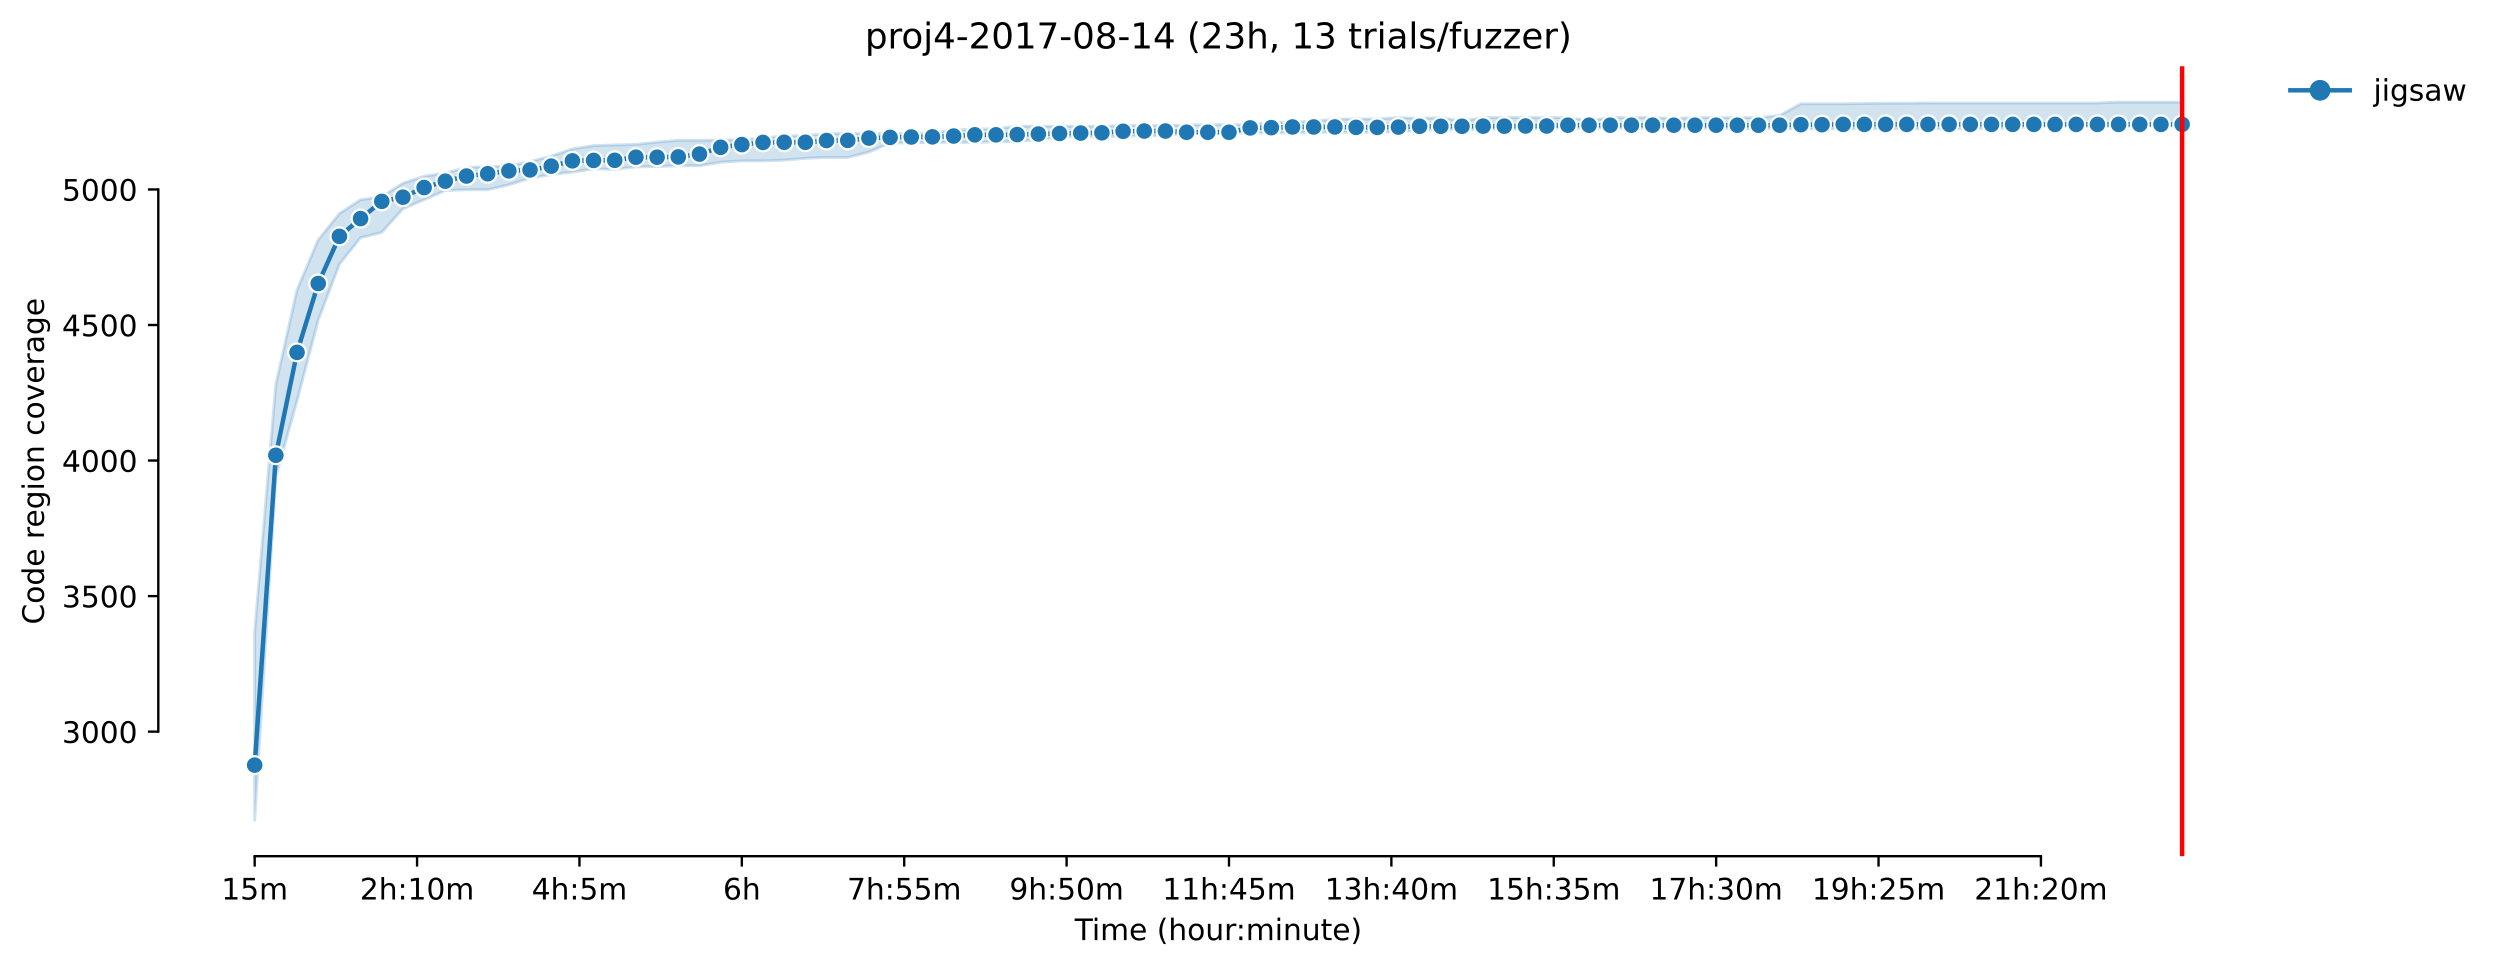 <?xml version="1.0" encoding="utf-8" standalone="no"?>
<!DOCTYPE svg PUBLIC "-//W3C//DTD SVG 1.1//EN"
  "http://www.w3.org/Graphics/SVG/1.1/DTD/svg11.dtd">
<!-- Created with matplotlib (https://matplotlib.org/) -->
<svg height="325.986pt" version="1.1" viewBox="0 0 842.188 325.986" width="842.188pt" xmlns="http://www.w3.org/2000/svg" xmlns:xlink="http://www.w3.org/1999/xlink">
 <defs>
  <style type="text/css">*{stroke-linecap:butt;stroke-linejoin:round;}</style>
 </defs>
 <g id="figure_1">
  <g id="patch_1">
   <path d="M 0 325.986 
L 842.188 325.986 
L 842.188 0 
L 0 0 
z
" style="fill:#ffffff;"/>
  </g>
  <g id="axes_1">
   <g id="patch_2">
    <path d="M 53.328 288.43 
L 767.568 288.43 
L 767.568 22.318 
L 53.328 22.318 
z
" style="fill:#ffffff;"/>
   </g>
   <g id="PolyCollection_1">
    <defs>
     <path d="M 85.794 -113.351 
L 85.794 -49.652 
L 92.929 -165.361 
L 100.064 -191.011 
L 107.199 -218.147 
L 114.335 -236.96 
L 121.47 -245.91 
L 128.605 -247.701 
L 135.74 -255.636 
L 142.876 -258.741 
L 150.011 -261.8 
L 157.146 -262.074 
L 164.281 -262.074 
L 171.417 -263.718 
L 178.552 -266.001 
L 185.687 -267.188 
L 192.823 -268.01 
L 199.958 -269.106 
L 207.093 -268.924 
L 214.228 -269.791 
L 221.364 -269.88 
L 228.499 -270.155 
L 235.634 -270.157 
L 242.769 -271.344 
L 249.905 -271.8 
L 257.04 -271.8 
L 264.175 -272.029 
L 271.31 -272.668 
L 278.446 -272.942 
L 285.581 -272.942 
L 292.716 -274.768 
L 299.852 -277.782 
L 306.987 -277.873 
L 314.122 -278.01 
L 321.257 -278.01 
L 328.393 -278.01 
L 335.528 -278.239 
L 342.663 -278.33 
L 349.798 -279.015 
L 356.934 -279.746 
L 364.069 -280.065 
L 371.204 -279.974 
L 378.339 -280.02 
L 385.475 -280.424 
L 392.61 -280.202 
L 399.745 -281.161 
L 406.88 -281.161 
L 414.016 -281.161 
L 421.151 -281.253 
L 428.286 -281.253 
L 435.422 -281.298 
L 442.557 -281.435 
L 449.692 -281.435 
L 456.827 -281.435 
L 463.963 -281.435 
L 471.098 -281.618 
L 478.233 -282.074 
L 485.368 -282.303 
L 492.504 -282.302 
L 499.639 -282.44 
L 506.774 -282.44 
L 513.909 -282.44 
L 521.045 -282.714 
L 528.18 -282.896 
L 535.315 -282.622 
L 542.451 -282.94 
L 549.586 -282.622 
L 556.721 -282.942 
L 563.856 -282.941 
L 570.992 -282.622 
L 578.127 -282.89 
L 585.262 -282.622 
L 592.397 -282.622 
L 599.533 -282.622 
L 606.668 -282.622 
L 613.803 -282.622 
L 620.938 -282.622 
L 628.074 -282.622 
L 635.209 -282.622 
L 642.344 -282.622 
L 649.479 -282.622 
L 656.615 -282.622 
L 663.75 -282.622 
L 670.885 -282.805 
L 678.021 -282.805 
L 685.156 -283.444 
L 692.291 -283.444 
L 699.426 -283.444 
L 706.562 -283.444 
L 713.697 -283.444 
L 720.832 -283.536 
L 727.967 -283.536 
L 735.103 -283.536 
L 735.103 -291.572 
L 735.103 -291.572 
L 727.967 -291.572 
L 720.832 -291.572 
L 713.697 -291.572 
L 706.562 -291.298 
L 699.426 -291.298 
L 692.291 -291.298 
L 685.156 -291.298 
L 678.021 -291.298 
L 670.885 -291.298 
L 663.75 -291.298 
L 656.615 -291.298 
L 649.479 -291.298 
L 642.344 -291.207 
L 635.209 -291.207 
L 628.074 -291.116 
L 620.938 -291.024 
L 613.803 -291.024 
L 606.668 -291.024 
L 599.533 -287.097 
L 592.397 -286.367 
L 585.262 -286.367 
L 578.127 -286.367 
L 570.992 -286.367 
L 563.856 -286.047 
L 556.721 -286.367 
L 549.586 -286.367 
L 542.451 -286.367 
L 535.315 -285.316 
L 528.18 -286.367 
L 521.045 -286.367 
L 513.909 -286.367 
L 506.774 -286.367 
L 499.639 -286.367 
L 492.504 -285.179 
L 485.368 -286.367 
L 478.233 -286.1 
L 471.098 -286.367 
L 463.963 -285.91 
L 456.827 -285.91 
L 449.692 -285.819 
L 442.557 -285.179 
L 435.422 -284.814 
L 428.286 -284.723 
L 421.151 -283.992 
L 414.016 -283.992 
L 406.88 -283.992 
L 399.745 -283.901 
L 392.61 -283.627 
L 385.475 -283.718 
L 378.339 -283.718 
L 371.204 -283.444 
L 364.069 -283.444 
L 356.934 -283.444 
L 349.798 -283.444 
L 342.663 -283.444 
L 335.528 -282.622 
L 328.393 -282.485 
L 321.257 -282.166 
L 314.122 -281.161 
L 306.987 -281.024 
L 299.852 -280.979 
L 292.716 -281.024 
L 285.581 -280.979 
L 278.446 -280.933 
L 271.31 -280.294 
L 264.175 -280.203 
L 257.04 -279.472 
L 249.905 -278.969 
L 242.769 -278.787 
L 235.634 -278.695 
L 228.499 -278.695 
L 221.364 -278.102 
L 214.228 -277.326 
L 207.093 -277.143 
L 199.958 -276.915 
L 192.823 -275.819 
L 185.687 -273.367 
L 178.552 -271.572 
L 171.417 -270.111 
L 164.281 -269.837 
L 157.146 -269.563 
L 150.011 -267.691 
L 142.876 -266.595 
L 135.74 -264.266 
L 128.605 -259.704 
L 121.47 -258.695 
L 114.335 -254.038 
L 107.199 -245.179 
L 100.064 -228.33 
L 92.929 -196.503 
L 85.794 -113.351 
z
" id="mf54615f9af" style="stroke:#1f77b4;stroke-opacity:0.2;"/>
    </defs>
    <g clip-path="url(#pdd7d46ce5a)">
     <use style="fill:#1f77b4;fill-opacity:0.2;stroke:#1f77b4;stroke-opacity:0.2;" x="0" xlink:href="#mf54615f9af" y="325.986"/>
    </g>
   </g>
   <g id="matplotlib.axis_1">
    <g id="xtick_1">
     <g id="line2d_1">
      <defs>
       <path d="M 0 0 
L 0 3.5 
" id="m476cebd426" style="stroke:#000000;stroke-width:0.8;"/>
      </defs>
      <g>
       <use style="stroke:#000000;stroke-width:0.8;" x="85.794" xlink:href="#m476cebd426" y="288.43"/>
      </g>
     </g>
     <g id="text_1">
      <!-- 15m -->
      <g transform="translate(74.561 303.029)scale(0.1 -0.1)">
       <defs>
        <path d="M 12.406 8.297 
L 28.516 8.297 
L 28.516 63.922 
L 10.984 60.406 
L 10.984 69.391 
L 28.422 72.906 
L 38.281 72.906 
L 38.281 8.297 
L 54.391 8.297 
L 54.391 0 
L 12.406 0 
z
" id="DejaVuSans-49"/>
        <path d="M 10.797 72.906 
L 49.516 72.906 
L 49.516 64.594 
L 19.828 64.594 
L 19.828 46.734 
Q 21.969 47.469 24.109 47.828 
Q 26.266 48.188 28.422 48.188 
Q 40.625 48.188 47.75 41.5 
Q 54.891 34.812 54.891 23.391 
Q 54.891 11.625 47.562 5.094 
Q 40.234 -1.422 26.906 -1.422 
Q 22.312 -1.422 17.547 -0.641 
Q 12.797 0.141 7.719 1.703 
L 7.719 11.625 
Q 12.109 9.234 16.797 8.062 
Q 21.484 6.891 26.703 6.891 
Q 35.156 6.891 40.078 11.328 
Q 45.016 15.766 45.016 23.391 
Q 45.016 31 40.078 35.438 
Q 35.156 39.891 26.703 39.891 
Q 22.75 39.891 18.812 39.016 
Q 14.891 38.141 10.797 36.281 
z
" id="DejaVuSans-53"/>
        <path d="M 52 44.188 
Q 55.375 50.25 60.062 53.125 
Q 64.75 56 71.094 56 
Q 79.641 56 84.281 50.016 
Q 88.922 44.047 88.922 33.016 
L 88.922 0 
L 79.891 0 
L 79.891 32.719 
Q 79.891 40.578 77.094 44.375 
Q 74.312 48.188 68.609 48.188 
Q 61.625 48.188 57.562 43.547 
Q 53.516 38.922 53.516 30.906 
L 53.516 0 
L 44.484 0 
L 44.484 32.719 
Q 44.484 40.625 41.703 44.406 
Q 38.922 48.188 33.109 48.188 
Q 26.219 48.188 22.156 43.531 
Q 18.109 38.875 18.109 30.906 
L 18.109 0 
L 9.078 0 
L 9.078 54.688 
L 18.109 54.688 
L 18.109 46.188 
Q 21.188 51.219 25.484 53.609 
Q 29.781 56 35.688 56 
Q 41.656 56 45.828 52.969 
Q 50 49.953 52 44.188 
z
" id="DejaVuSans-109"/>
       </defs>
       <use xlink:href="#DejaVuSans-49"/>
       <use x="63.623" xlink:href="#DejaVuSans-53"/>
       <use x="127.246" xlink:href="#DejaVuSans-109"/>
      </g>
     </g>
    </g>
    <g id="xtick_2">
     <g id="line2d_2">
      <g>
       <use style="stroke:#000000;stroke-width:0.8;" x="140.497" xlink:href="#m476cebd426" y="288.43"/>
      </g>
     </g>
     <g id="text_2">
      <!-- 2h:10m -->
      <g transform="translate(121.23 303.029)scale(0.1 -0.1)">
       <defs>
        <path d="M 19.188 8.297 
L 53.609 8.297 
L 53.609 0 
L 7.328 0 
L 7.328 8.297 
Q 12.938 14.109 22.625 23.891 
Q 32.328 33.688 34.812 36.531 
Q 39.547 41.844 41.422 45.531 
Q 43.312 49.219 43.312 52.781 
Q 43.312 58.594 39.234 62.25 
Q 35.156 65.922 28.609 65.922 
Q 23.969 65.922 18.812 64.312 
Q 13.672 62.703 7.812 59.422 
L 7.812 69.391 
Q 13.766 71.781 18.938 73 
Q 24.125 74.219 28.422 74.219 
Q 39.75 74.219 46.484 68.547 
Q 53.219 62.891 53.219 53.422 
Q 53.219 48.922 51.531 44.891 
Q 49.859 40.875 45.406 35.406 
Q 44.188 33.984 37.641 27.219 
Q 31.109 20.453 19.188 8.297 
z
" id="DejaVuSans-50"/>
        <path d="M 54.891 33.016 
L 54.891 0 
L 45.906 0 
L 45.906 32.719 
Q 45.906 40.484 42.875 44.328 
Q 39.844 48.188 33.797 48.188 
Q 26.516 48.188 22.312 43.547 
Q 18.109 38.922 18.109 30.906 
L 18.109 0 
L 9.078 0 
L 9.078 75.984 
L 18.109 75.984 
L 18.109 46.188 
Q 21.344 51.125 25.703 53.562 
Q 30.078 56 35.797 56 
Q 45.219 56 50.047 50.172 
Q 54.891 44.344 54.891 33.016 
z
" id="DejaVuSans-104"/>
        <path d="M 11.719 12.406 
L 22.016 12.406 
L 22.016 0 
L 11.719 0 
z
M 11.719 51.703 
L 22.016 51.703 
L 22.016 39.312 
L 11.719 39.312 
z
" id="DejaVuSans-58"/>
        <path d="M 31.781 66.406 
Q 24.172 66.406 20.328 58.906 
Q 16.5 51.422 16.5 36.375 
Q 16.5 21.391 20.328 13.891 
Q 24.172 6.391 31.781 6.391 
Q 39.453 6.391 43.281 13.891 
Q 47.125 21.391 47.125 36.375 
Q 47.125 51.422 43.281 58.906 
Q 39.453 66.406 31.781 66.406 
z
M 31.781 74.219 
Q 44.047 74.219 50.516 64.516 
Q 56.984 54.828 56.984 36.375 
Q 56.984 17.969 50.516 8.266 
Q 44.047 -1.422 31.781 -1.422 
Q 19.531 -1.422 13.062 8.266 
Q 6.594 17.969 6.594 36.375 
Q 6.594 54.828 13.062 64.516 
Q 19.531 74.219 31.781 74.219 
z
" id="DejaVuSans-48"/>
       </defs>
       <use xlink:href="#DejaVuSans-50"/>
       <use x="63.623" xlink:href="#DejaVuSans-104"/>
       <use x="127.002" xlink:href="#DejaVuSans-58"/>
       <use x="160.693" xlink:href="#DejaVuSans-49"/>
       <use x="224.316" xlink:href="#DejaVuSans-48"/>
       <use x="287.939" xlink:href="#DejaVuSans-109"/>
      </g>
     </g>
    </g>
    <g id="xtick_3">
     <g id="line2d_3">
      <g>
       <use style="stroke:#000000;stroke-width:0.8;" x="195.201" xlink:href="#m476cebd426" y="288.43"/>
      </g>
     </g>
     <g id="text_3">
      <!-- 4h:5m -->
      <g transform="translate(179.115 303.029)scale(0.1 -0.1)">
       <defs>
        <path d="M 37.797 64.312 
L 12.891 25.391 
L 37.797 25.391 
z
M 35.203 72.906 
L 47.609 72.906 
L 47.609 25.391 
L 58.016 25.391 
L 58.016 17.188 
L 47.609 17.188 
L 47.609 0 
L 37.797 0 
L 37.797 17.188 
L 4.891 17.188 
L 4.891 26.703 
z
" id="DejaVuSans-52"/>
       </defs>
       <use xlink:href="#DejaVuSans-52"/>
       <use x="63.623" xlink:href="#DejaVuSans-104"/>
       <use x="127.002" xlink:href="#DejaVuSans-58"/>
       <use x="160.693" xlink:href="#DejaVuSans-53"/>
       <use x="224.316" xlink:href="#DejaVuSans-109"/>
      </g>
     </g>
    </g>
    <g id="xtick_4">
     <g id="line2d_4">
      <g>
       <use style="stroke:#000000;stroke-width:0.8;" x="249.905" xlink:href="#m476cebd426" y="288.43"/>
      </g>
     </g>
     <g id="text_4">
      <!-- 6h -->
      <g transform="translate(243.555 303.029)scale(0.1 -0.1)">
       <defs>
        <path d="M 33.016 40.375 
Q 26.375 40.375 22.484 35.828 
Q 18.609 31.297 18.609 23.391 
Q 18.609 15.531 22.484 10.953 
Q 26.375 6.391 33.016 6.391 
Q 39.656 6.391 43.531 10.953 
Q 47.406 15.531 47.406 23.391 
Q 47.406 31.297 43.531 35.828 
Q 39.656 40.375 33.016 40.375 
z
M 52.594 71.297 
L 52.594 62.312 
Q 48.875 64.062 45.094 64.984 
Q 41.312 65.922 37.594 65.922 
Q 27.828 65.922 22.672 59.328 
Q 17.531 52.734 16.797 39.406 
Q 19.672 43.656 24.016 45.922 
Q 28.375 48.188 33.594 48.188 
Q 44.578 48.188 50.953 41.516 
Q 57.328 34.859 57.328 23.391 
Q 57.328 12.156 50.688 5.359 
Q 44.047 -1.422 33.016 -1.422 
Q 20.359 -1.422 13.672 8.266 
Q 6.984 17.969 6.984 36.375 
Q 6.984 53.656 15.188 63.938 
Q 23.391 74.219 37.203 74.219 
Q 40.922 74.219 44.703 73.484 
Q 48.484 72.75 52.594 71.297 
z
" id="DejaVuSans-54"/>
       </defs>
       <use xlink:href="#DejaVuSans-54"/>
       <use x="63.623" xlink:href="#DejaVuSans-104"/>
      </g>
     </g>
    </g>
    <g id="xtick_5">
     <g id="line2d_5">
      <g>
       <use style="stroke:#000000;stroke-width:0.8;" x="304.608" xlink:href="#m476cebd426" y="288.43"/>
      </g>
     </g>
     <g id="text_5">
      <!-- 7h:55m -->
      <g transform="translate(285.341 303.029)scale(0.1 -0.1)">
       <defs>
        <path d="M 8.203 72.906 
L 55.078 72.906 
L 55.078 68.703 
L 28.609 0 
L 18.312 0 
L 43.219 64.594 
L 8.203 64.594 
z
" id="DejaVuSans-55"/>
       </defs>
       <use xlink:href="#DejaVuSans-55"/>
       <use x="63.623" xlink:href="#DejaVuSans-104"/>
       <use x="127.002" xlink:href="#DejaVuSans-58"/>
       <use x="160.693" xlink:href="#DejaVuSans-53"/>
       <use x="224.316" xlink:href="#DejaVuSans-53"/>
       <use x="287.939" xlink:href="#DejaVuSans-109"/>
      </g>
     </g>
    </g>
    <g id="xtick_6">
     <g id="line2d_6">
      <g>
       <use style="stroke:#000000;stroke-width:0.8;" x="359.312" xlink:href="#m476cebd426" y="288.43"/>
      </g>
     </g>
     <g id="text_6">
      <!-- 9h:50m -->
      <g transform="translate(340.045 303.029)scale(0.1 -0.1)">
       <defs>
        <path d="M 10.984 1.516 
L 10.984 10.5 
Q 14.703 8.734 18.5 7.812 
Q 22.312 6.891 25.984 6.891 
Q 35.75 6.891 40.891 13.453 
Q 46.047 20.016 46.781 33.406 
Q 43.953 29.203 39.594 26.953 
Q 35.25 24.703 29.984 24.703 
Q 19.047 24.703 12.672 31.312 
Q 6.297 37.938 6.297 49.422 
Q 6.297 60.641 12.938 67.422 
Q 19.578 74.219 30.609 74.219 
Q 43.266 74.219 49.922 64.516 
Q 56.594 54.828 56.594 36.375 
Q 56.594 19.141 48.406 8.859 
Q 40.234 -1.422 26.422 -1.422 
Q 22.703 -1.422 18.891 -0.688 
Q 15.094 0.047 10.984 1.516 
z
M 30.609 32.422 
Q 37.25 32.422 41.125 36.953 
Q 45.016 41.5 45.016 49.422 
Q 45.016 57.281 41.125 61.844 
Q 37.25 66.406 30.609 66.406 
Q 23.969 66.406 20.094 61.844 
Q 16.219 57.281 16.219 49.422 
Q 16.219 41.5 20.094 36.953 
Q 23.969 32.422 30.609 32.422 
z
" id="DejaVuSans-57"/>
       </defs>
       <use xlink:href="#DejaVuSans-57"/>
       <use x="63.623" xlink:href="#DejaVuSans-104"/>
       <use x="127.002" xlink:href="#DejaVuSans-58"/>
       <use x="160.693" xlink:href="#DejaVuSans-53"/>
       <use x="224.316" xlink:href="#DejaVuSans-48"/>
       <use x="287.939" xlink:href="#DejaVuSans-109"/>
      </g>
     </g>
    </g>
    <g id="xtick_7">
     <g id="line2d_7">
      <g>
       <use style="stroke:#000000;stroke-width:0.8;" x="414.016" xlink:href="#m476cebd426" y="288.43"/>
      </g>
     </g>
     <g id="text_7">
      <!-- 11h:45m -->
      <g transform="translate(391.567 303.029)scale(0.1 -0.1)">
       <use xlink:href="#DejaVuSans-49"/>
       <use x="63.623" xlink:href="#DejaVuSans-49"/>
       <use x="127.246" xlink:href="#DejaVuSans-104"/>
       <use x="190.625" xlink:href="#DejaVuSans-58"/>
       <use x="224.316" xlink:href="#DejaVuSans-52"/>
       <use x="287.939" xlink:href="#DejaVuSans-53"/>
       <use x="351.562" xlink:href="#DejaVuSans-109"/>
      </g>
     </g>
    </g>
    <g id="xtick_8">
     <g id="line2d_8">
      <g>
       <use style="stroke:#000000;stroke-width:0.8;" x="468.719" xlink:href="#m476cebd426" y="288.43"/>
      </g>
     </g>
     <g id="text_8">
      <!-- 13h:40m -->
      <g transform="translate(446.271 303.029)scale(0.1 -0.1)">
       <defs>
        <path d="M 40.578 39.312 
Q 47.656 37.797 51.625 33 
Q 55.609 28.219 55.609 21.188 
Q 55.609 10.406 48.188 4.484 
Q 40.766 -1.422 27.094 -1.422 
Q 22.516 -1.422 17.656 -0.516 
Q 12.797 0.391 7.625 2.203 
L 7.625 11.719 
Q 11.719 9.328 16.594 8.109 
Q 21.484 6.891 26.812 6.891 
Q 36.078 6.891 40.938 10.547 
Q 45.797 14.203 45.797 21.188 
Q 45.797 27.641 41.281 31.266 
Q 36.766 34.906 28.719 34.906 
L 20.219 34.906 
L 20.219 43.016 
L 29.109 43.016 
Q 36.375 43.016 40.234 45.922 
Q 44.094 48.828 44.094 54.297 
Q 44.094 59.906 40.109 62.906 
Q 36.141 65.922 28.719 65.922 
Q 24.656 65.922 20.016 65.031 
Q 15.375 64.156 9.812 62.312 
L 9.812 71.094 
Q 15.438 72.656 20.344 73.438 
Q 25.25 74.219 29.594 74.219 
Q 40.828 74.219 47.359 69.109 
Q 53.906 64.016 53.906 55.328 
Q 53.906 49.266 50.438 45.094 
Q 46.969 40.922 40.578 39.312 
z
" id="DejaVuSans-51"/>
       </defs>
       <use xlink:href="#DejaVuSans-49"/>
       <use x="63.623" xlink:href="#DejaVuSans-51"/>
       <use x="127.246" xlink:href="#DejaVuSans-104"/>
       <use x="190.625" xlink:href="#DejaVuSans-58"/>
       <use x="224.316" xlink:href="#DejaVuSans-52"/>
       <use x="287.939" xlink:href="#DejaVuSans-48"/>
       <use x="351.562" xlink:href="#DejaVuSans-109"/>
      </g>
     </g>
    </g>
    <g id="xtick_9">
     <g id="line2d_9">
      <g>
       <use style="stroke:#000000;stroke-width:0.8;" x="523.423" xlink:href="#m476cebd426" y="288.43"/>
      </g>
     </g>
     <g id="text_9">
      <!-- 15h:35m -->
      <g transform="translate(500.975 303.029)scale(0.1 -0.1)">
       <use xlink:href="#DejaVuSans-49"/>
       <use x="63.623" xlink:href="#DejaVuSans-53"/>
       <use x="127.246" xlink:href="#DejaVuSans-104"/>
       <use x="190.625" xlink:href="#DejaVuSans-58"/>
       <use x="224.316" xlink:href="#DejaVuSans-51"/>
       <use x="287.939" xlink:href="#DejaVuSans-53"/>
       <use x="351.562" xlink:href="#DejaVuSans-109"/>
      </g>
     </g>
    </g>
    <g id="xtick_10">
     <g id="line2d_10">
      <g>
       <use style="stroke:#000000;stroke-width:0.8;" x="578.127" xlink:href="#m476cebd426" y="288.43"/>
      </g>
     </g>
     <g id="text_10">
      <!-- 17h:30m -->
      <g transform="translate(555.678 303.029)scale(0.1 -0.1)">
       <use xlink:href="#DejaVuSans-49"/>
       <use x="63.623" xlink:href="#DejaVuSans-55"/>
       <use x="127.246" xlink:href="#DejaVuSans-104"/>
       <use x="190.625" xlink:href="#DejaVuSans-58"/>
       <use x="224.316" xlink:href="#DejaVuSans-51"/>
       <use x="287.939" xlink:href="#DejaVuSans-48"/>
       <use x="351.562" xlink:href="#DejaVuSans-109"/>
      </g>
     </g>
    </g>
    <g id="xtick_11">
     <g id="line2d_11">
      <g>
       <use style="stroke:#000000;stroke-width:0.8;" x="632.831" xlink:href="#m476cebd426" y="288.43"/>
      </g>
     </g>
     <g id="text_11">
      <!-- 19h:25m -->
      <g transform="translate(610.382 303.029)scale(0.1 -0.1)">
       <use xlink:href="#DejaVuSans-49"/>
       <use x="63.623" xlink:href="#DejaVuSans-57"/>
       <use x="127.246" xlink:href="#DejaVuSans-104"/>
       <use x="190.625" xlink:href="#DejaVuSans-58"/>
       <use x="224.316" xlink:href="#DejaVuSans-50"/>
       <use x="287.939" xlink:href="#DejaVuSans-53"/>
       <use x="351.562" xlink:href="#DejaVuSans-109"/>
      </g>
     </g>
    </g>
    <g id="xtick_12">
     <g id="line2d_12">
      <g>
       <use style="stroke:#000000;stroke-width:0.8;" x="687.534" xlink:href="#m476cebd426" y="288.43"/>
      </g>
     </g>
     <g id="text_12">
      <!-- 21h:20m -->
      <g transform="translate(665.086 303.029)scale(0.1 -0.1)">
       <use xlink:href="#DejaVuSans-50"/>
       <use x="63.623" xlink:href="#DejaVuSans-49"/>
       <use x="127.246" xlink:href="#DejaVuSans-104"/>
       <use x="190.625" xlink:href="#DejaVuSans-58"/>
       <use x="224.316" xlink:href="#DejaVuSans-50"/>
       <use x="287.939" xlink:href="#DejaVuSans-48"/>
       <use x="351.562" xlink:href="#DejaVuSans-109"/>
      </g>
     </g>
    </g>
    <g id="text_13">
     <!-- Time (hour:minute) -->
     <g transform="translate(362.041 316.707)scale(0.1 -0.1)">
      <defs>
       <path d="M -0.297 72.906 
L 61.375 72.906 
L 61.375 64.594 
L 35.5 64.594 
L 35.5 0 
L 25.594 0 
L 25.594 64.594 
L -0.297 64.594 
z
" id="DejaVuSans-84"/>
       <path d="M 9.422 54.688 
L 18.406 54.688 
L 18.406 0 
L 9.422 0 
z
M 9.422 75.984 
L 18.406 75.984 
L 18.406 64.594 
L 9.422 64.594 
z
" id="DejaVuSans-105"/>
       <path d="M 56.203 29.594 
L 56.203 25.203 
L 14.891 25.203 
Q 15.484 15.922 20.484 11.062 
Q 25.484 6.203 34.422 6.203 
Q 39.594 6.203 44.453 7.469 
Q 49.312 8.734 54.109 11.281 
L 54.109 2.781 
Q 49.266 0.734 44.188 -0.344 
Q 39.109 -1.422 33.891 -1.422 
Q 20.797 -1.422 13.156 6.188 
Q 5.516 13.812 5.516 26.812 
Q 5.516 40.234 12.766 48.109 
Q 20.016 56 32.328 56 
Q 43.359 56 49.781 48.891 
Q 56.203 41.797 56.203 29.594 
z
M 47.219 32.234 
Q 47.125 39.594 43.094 43.984 
Q 39.062 48.391 32.422 48.391 
Q 24.906 48.391 20.391 44.141 
Q 15.875 39.891 15.188 32.172 
z
" id="DejaVuSans-101"/>
       <path id="DejaVuSans-32"/>
       <path d="M 31 75.875 
Q 24.469 64.656 21.281 53.656 
Q 18.109 42.672 18.109 31.391 
Q 18.109 20.125 21.312 9.062 
Q 24.516 -2 31 -13.188 
L 23.188 -13.188 
Q 15.875 -1.703 12.234 9.375 
Q 8.594 20.453 8.594 31.391 
Q 8.594 42.281 12.203 53.312 
Q 15.828 64.359 23.188 75.875 
z
" id="DejaVuSans-40"/>
       <path d="M 30.609 48.391 
Q 23.391 48.391 19.188 42.75 
Q 14.984 37.109 14.984 27.297 
Q 14.984 17.484 19.156 11.844 
Q 23.344 6.203 30.609 6.203 
Q 37.797 6.203 41.984 11.859 
Q 46.188 17.531 46.188 27.297 
Q 46.188 37.016 41.984 42.703 
Q 37.797 48.391 30.609 48.391 
z
M 30.609 56 
Q 42.328 56 49.016 48.375 
Q 55.719 40.766 55.719 27.297 
Q 55.719 13.875 49.016 6.219 
Q 42.328 -1.422 30.609 -1.422 
Q 18.844 -1.422 12.172 6.219 
Q 5.516 13.875 5.516 27.297 
Q 5.516 40.766 12.172 48.375 
Q 18.844 56 30.609 56 
z
" id="DejaVuSans-111"/>
       <path d="M 8.5 21.578 
L 8.5 54.688 
L 17.484 54.688 
L 17.484 21.922 
Q 17.484 14.156 20.5 10.266 
Q 23.531 6.391 29.594 6.391 
Q 36.859 6.391 41.078 11.031 
Q 45.312 15.672 45.312 23.688 
L 45.312 54.688 
L 54.297 54.688 
L 54.297 0 
L 45.312 0 
L 45.312 8.406 
Q 42.047 3.422 37.719 1 
Q 33.406 -1.422 27.688 -1.422 
Q 18.266 -1.422 13.375 4.438 
Q 8.5 10.297 8.5 21.578 
z
M 31.109 56 
z
" id="DejaVuSans-117"/>
       <path d="M 41.109 46.297 
Q 39.594 47.172 37.812 47.578 
Q 36.031 48 33.891 48 
Q 26.266 48 22.188 43.047 
Q 18.109 38.094 18.109 28.812 
L 18.109 0 
L 9.078 0 
L 9.078 54.688 
L 18.109 54.688 
L 18.109 46.188 
Q 20.953 51.172 25.484 53.578 
Q 30.031 56 36.531 56 
Q 37.453 56 38.578 55.875 
Q 39.703 55.766 41.062 55.516 
z
" id="DejaVuSans-114"/>
       <path d="M 54.891 33.016 
L 54.891 0 
L 45.906 0 
L 45.906 32.719 
Q 45.906 40.484 42.875 44.328 
Q 39.844 48.188 33.797 48.188 
Q 26.516 48.188 22.312 43.547 
Q 18.109 38.922 18.109 30.906 
L 18.109 0 
L 9.078 0 
L 9.078 54.688 
L 18.109 54.688 
L 18.109 46.188 
Q 21.344 51.125 25.703 53.562 
Q 30.078 56 35.797 56 
Q 45.219 56 50.047 50.172 
Q 54.891 44.344 54.891 33.016 
z
" id="DejaVuSans-110"/>
       <path d="M 18.312 70.219 
L 18.312 54.688 
L 36.812 54.688 
L 36.812 47.703 
L 18.312 47.703 
L 18.312 18.016 
Q 18.312 11.328 20.141 9.422 
Q 21.969 7.516 27.594 7.516 
L 36.812 7.516 
L 36.812 0 
L 27.594 0 
Q 17.188 0 13.234 3.875 
Q 9.281 7.766 9.281 18.016 
L 9.281 47.703 
L 2.688 47.703 
L 2.688 54.688 
L 9.281 54.688 
L 9.281 70.219 
z
" id="DejaVuSans-116"/>
       <path d="M 8.016 75.875 
L 15.828 75.875 
Q 23.141 64.359 26.781 53.312 
Q 30.422 42.281 30.422 31.391 
Q 30.422 20.453 26.781 9.375 
Q 23.141 -1.703 15.828 -13.188 
L 8.016 -13.188 
Q 14.5 -2 17.703 9.062 
Q 20.906 20.125 20.906 31.391 
Q 20.906 42.672 17.703 53.656 
Q 14.5 64.656 8.016 75.875 
z
" id="DejaVuSans-41"/>
      </defs>
      <use xlink:href="#DejaVuSans-84"/>
      <use x="57.959" xlink:href="#DejaVuSans-105"/>
      <use x="85.742" xlink:href="#DejaVuSans-109"/>
      <use x="183.154" xlink:href="#DejaVuSans-101"/>
      <use x="244.678" xlink:href="#DejaVuSans-32"/>
      <use x="276.465" xlink:href="#DejaVuSans-40"/>
      <use x="315.479" xlink:href="#DejaVuSans-104"/>
      <use x="378.857" xlink:href="#DejaVuSans-111"/>
      <use x="440.039" xlink:href="#DejaVuSans-117"/>
      <use x="503.418" xlink:href="#DejaVuSans-114"/>
      <use x="542.781" xlink:href="#DejaVuSans-58"/>
      <use x="576.473" xlink:href="#DejaVuSans-109"/>
      <use x="673.885" xlink:href="#DejaVuSans-105"/>
      <use x="701.668" xlink:href="#DejaVuSans-110"/>
      <use x="765.047" xlink:href="#DejaVuSans-117"/>
      <use x="828.426" xlink:href="#DejaVuSans-116"/>
      <use x="867.635" xlink:href="#DejaVuSans-101"/>
      <use x="929.158" xlink:href="#DejaVuSans-41"/>
     </g>
    </g>
   </g>
   <g id="matplotlib.axis_2">
    <g id="ytick_1">
     <g id="line2d_13">
      <defs>
       <path d="M 0 0 
L -3.5 0 
" id="m9d6a2ea8dd" style="stroke:#000000;stroke-width:0.8;"/>
      </defs>
      <g>
       <use style="stroke:#000000;stroke-width:0.8;" x="53.328" xlink:href="#m9d6a2ea8dd" y="246.471"/>
      </g>
     </g>
     <g id="text_14">
      <!-- 3000 -->
      <g transform="translate(20.878 250.27)scale(0.1 -0.1)">
       <use xlink:href="#DejaVuSans-51"/>
       <use x="63.623" xlink:href="#DejaVuSans-48"/>
       <use x="127.246" xlink:href="#DejaVuSans-48"/>
       <use x="190.869" xlink:href="#DejaVuSans-48"/>
      </g>
     </g>
    </g>
    <g id="ytick_2">
     <g id="line2d_14">
      <g>
       <use style="stroke:#000000;stroke-width:0.8;" x="53.328" xlink:href="#m9d6a2ea8dd" y="200.808"/>
      </g>
     </g>
     <g id="text_15">
      <!-- 3500 -->
      <g transform="translate(20.878 204.608)scale(0.1 -0.1)">
       <use xlink:href="#DejaVuSans-51"/>
       <use x="63.623" xlink:href="#DejaVuSans-53"/>
       <use x="127.246" xlink:href="#DejaVuSans-48"/>
       <use x="190.869" xlink:href="#DejaVuSans-48"/>
      </g>
     </g>
    </g>
    <g id="ytick_3">
     <g id="line2d_15">
      <g>
       <use style="stroke:#000000;stroke-width:0.8;" x="53.328" xlink:href="#m9d6a2ea8dd" y="155.146"/>
      </g>
     </g>
     <g id="text_16">
      <!-- 4000 -->
      <g transform="translate(20.878 158.945)scale(0.1 -0.1)">
       <use xlink:href="#DejaVuSans-52"/>
       <use x="63.623" xlink:href="#DejaVuSans-48"/>
       <use x="127.246" xlink:href="#DejaVuSans-48"/>
       <use x="190.869" xlink:href="#DejaVuSans-48"/>
      </g>
     </g>
    </g>
    <g id="ytick_4">
     <g id="line2d_16">
      <g>
       <use style="stroke:#000000;stroke-width:0.8;" x="53.328" xlink:href="#m9d6a2ea8dd" y="109.483"/>
      </g>
     </g>
     <g id="text_17">
      <!-- 4500 -->
      <g transform="translate(20.878 113.283)scale(0.1 -0.1)">
       <use xlink:href="#DejaVuSans-52"/>
       <use x="63.623" xlink:href="#DejaVuSans-53"/>
       <use x="127.246" xlink:href="#DejaVuSans-48"/>
       <use x="190.869" xlink:href="#DejaVuSans-48"/>
      </g>
     </g>
    </g>
    <g id="ytick_5">
     <g id="line2d_17">
      <g>
       <use style="stroke:#000000;stroke-width:0.8;" x="53.328" xlink:href="#m9d6a2ea8dd" y="63.821"/>
      </g>
     </g>
     <g id="text_18">
      <!-- 5000 -->
      <g transform="translate(20.878 67.62)scale(0.1 -0.1)">
       <use xlink:href="#DejaVuSans-53"/>
       <use x="63.623" xlink:href="#DejaVuSans-48"/>
       <use x="127.246" xlink:href="#DejaVuSans-48"/>
       <use x="190.869" xlink:href="#DejaVuSans-48"/>
      </g>
     </g>
    </g>
    <g id="text_19">
     <!-- Code region coverage -->
     <g transform="translate(14.798 210.38)rotate(-90)scale(0.1 -0.1)">
      <defs>
       <path d="M 64.406 67.281 
L 64.406 56.891 
Q 59.422 61.531 53.781 63.812 
Q 48.141 66.109 41.797 66.109 
Q 29.297 66.109 22.656 58.469 
Q 16.016 50.828 16.016 36.375 
Q 16.016 21.969 22.656 14.328 
Q 29.297 6.688 41.797 6.688 
Q 48.141 6.688 53.781 8.984 
Q 59.422 11.281 64.406 15.922 
L 64.406 5.609 
Q 59.234 2.094 53.438 0.328 
Q 47.656 -1.422 41.219 -1.422 
Q 24.656 -1.422 15.125 8.703 
Q 5.609 18.844 5.609 36.375 
Q 5.609 53.953 15.125 64.078 
Q 24.656 74.219 41.219 74.219 
Q 47.75 74.219 53.531 72.484 
Q 59.328 70.75 64.406 67.281 
z
" id="DejaVuSans-67"/>
       <path d="M 45.406 46.391 
L 45.406 75.984 
L 54.391 75.984 
L 54.391 0 
L 45.406 0 
L 45.406 8.203 
Q 42.578 3.328 38.25 0.953 
Q 33.938 -1.422 27.875 -1.422 
Q 17.969 -1.422 11.734 6.484 
Q 5.516 14.406 5.516 27.297 
Q 5.516 40.188 11.734 48.094 
Q 17.969 56 27.875 56 
Q 33.938 56 38.25 53.625 
Q 42.578 51.266 45.406 46.391 
z
M 14.797 27.297 
Q 14.797 17.391 18.875 11.75 
Q 22.953 6.109 30.078 6.109 
Q 37.203 6.109 41.297 11.75 
Q 45.406 17.391 45.406 27.297 
Q 45.406 37.203 41.297 42.844 
Q 37.203 48.484 30.078 48.484 
Q 22.953 48.484 18.875 42.844 
Q 14.797 37.203 14.797 27.297 
z
" id="DejaVuSans-100"/>
       <path d="M 45.406 27.984 
Q 45.406 37.75 41.375 43.109 
Q 37.359 48.484 30.078 48.484 
Q 22.859 48.484 18.828 43.109 
Q 14.797 37.75 14.797 27.984 
Q 14.797 18.266 18.828 12.891 
Q 22.859 7.516 30.078 7.516 
Q 37.359 7.516 41.375 12.891 
Q 45.406 18.266 45.406 27.984 
z
M 54.391 6.781 
Q 54.391 -7.172 48.188 -13.984 
Q 42 -20.797 29.203 -20.797 
Q 24.469 -20.797 20.266 -20.094 
Q 16.062 -19.391 12.109 -17.922 
L 12.109 -9.188 
Q 16.062 -11.328 19.922 -12.344 
Q 23.781 -13.375 27.781 -13.375 
Q 36.625 -13.375 41.016 -8.766 
Q 45.406 -4.156 45.406 5.172 
L 45.406 9.625 
Q 42.625 4.781 38.281 2.391 
Q 33.938 0 27.875 0 
Q 17.828 0 11.672 7.656 
Q 5.516 15.328 5.516 27.984 
Q 5.516 40.672 11.672 48.328 
Q 17.828 56 27.875 56 
Q 33.938 56 38.281 53.609 
Q 42.625 51.219 45.406 46.391 
L 45.406 54.688 
L 54.391 54.688 
z
" id="DejaVuSans-103"/>
       <path d="M 48.781 52.594 
L 48.781 44.188 
Q 44.969 46.297 41.141 47.344 
Q 37.312 48.391 33.406 48.391 
Q 24.656 48.391 19.812 42.844 
Q 14.984 37.312 14.984 27.297 
Q 14.984 17.281 19.812 11.734 
Q 24.656 6.203 33.406 6.203 
Q 37.312 6.203 41.141 7.25 
Q 44.969 8.297 48.781 10.406 
L 48.781 2.094 
Q 45.016 0.344 40.984 -0.531 
Q 36.969 -1.422 32.422 -1.422 
Q 20.062 -1.422 12.781 6.344 
Q 5.516 14.109 5.516 27.297 
Q 5.516 40.672 12.859 48.328 
Q 20.219 56 33.016 56 
Q 37.156 56 41.109 55.141 
Q 45.062 54.297 48.781 52.594 
z
" id="DejaVuSans-99"/>
       <path d="M 2.984 54.688 
L 12.5 54.688 
L 29.594 8.797 
L 46.688 54.688 
L 56.203 54.688 
L 35.688 0 
L 23.484 0 
z
" id="DejaVuSans-118"/>
       <path d="M 34.281 27.484 
Q 23.391 27.484 19.188 25 
Q 14.984 22.516 14.984 16.5 
Q 14.984 11.719 18.141 8.906 
Q 21.297 6.109 26.703 6.109 
Q 34.188 6.109 38.703 11.406 
Q 43.219 16.703 43.219 25.484 
L 43.219 27.484 
z
M 52.203 31.203 
L 52.203 0 
L 43.219 0 
L 43.219 8.297 
Q 40.141 3.328 35.547 0.953 
Q 30.953 -1.422 24.312 -1.422 
Q 15.922 -1.422 10.953 3.297 
Q 6 8.016 6 15.922 
Q 6 25.141 12.172 29.828 
Q 18.359 34.516 30.609 34.516 
L 43.219 34.516 
L 43.219 35.406 
Q 43.219 41.609 39.141 45 
Q 35.062 48.391 27.688 48.391 
Q 23 48.391 18.547 47.266 
Q 14.109 46.141 10.016 43.891 
L 10.016 52.203 
Q 14.938 54.109 19.578 55.047 
Q 24.219 56 28.609 56 
Q 40.484 56 46.344 49.844 
Q 52.203 43.703 52.203 31.203 
z
" id="DejaVuSans-97"/>
      </defs>
      <use xlink:href="#DejaVuSans-67"/>
      <use x="69.824" xlink:href="#DejaVuSans-111"/>
      <use x="131.006" xlink:href="#DejaVuSans-100"/>
      <use x="194.482" xlink:href="#DejaVuSans-101"/>
      <use x="256.006" xlink:href="#DejaVuSans-32"/>
      <use x="287.793" xlink:href="#DejaVuSans-114"/>
      <use x="326.656" xlink:href="#DejaVuSans-101"/>
      <use x="388.18" xlink:href="#DejaVuSans-103"/>
      <use x="451.656" xlink:href="#DejaVuSans-105"/>
      <use x="479.439" xlink:href="#DejaVuSans-111"/>
      <use x="540.621" xlink:href="#DejaVuSans-110"/>
      <use x="604" xlink:href="#DejaVuSans-32"/>
      <use x="635.787" xlink:href="#DejaVuSans-99"/>
      <use x="690.768" xlink:href="#DejaVuSans-111"/>
      <use x="751.949" xlink:href="#DejaVuSans-118"/>
      <use x="811.129" xlink:href="#DejaVuSans-101"/>
      <use x="872.652" xlink:href="#DejaVuSans-114"/>
      <use x="913.766" xlink:href="#DejaVuSans-97"/>
      <use x="975.045" xlink:href="#DejaVuSans-103"/>
      <use x="1038.521" xlink:href="#DejaVuSans-101"/>
     </g>
    </g>
   </g>
   <g id="line2d_18">
    <path clip-path="url(#pdd7d46ce5a)" d="M 85.794 257.749 
L 92.929 153.365 
L 100.064 118.707 
L 107.199 95.511 
L 114.335 79.62 
L 121.47 73.638 
L 128.605 67.839 
L 135.74 66.424 
L 142.876 63.182 
L 150.011 61.035 
L 157.146 59.3 
L 164.281 58.524 
L 171.417 57.565 
L 178.552 57.245 
L 185.687 55.967 
L 192.823 54.186 
L 199.958 54.049 
L 207.093 54.003 
L 214.228 52.953 
L 221.364 52.953 
L 228.499 52.862 
L 235.634 51.903 
L 242.769 49.62 
L 249.905 48.706 
L 257.04 47.976 
L 264.175 47.93 
L 271.31 47.93 
L 278.446 47.337 
L 285.581 47.291 
L 292.716 46.515 
L 299.852 46.286 
L 306.987 46.149 
L 314.122 46.104 
L 321.257 45.83 
L 328.393 45.419 
L 335.528 45.419 
L 342.663 45.327 
L 349.798 45.145 
L 356.934 44.962 
L 364.069 44.825 
L 371.204 44.734 
L 378.339 44.232 
L 385.475 44.14 
L 392.61 44.14 
L 399.745 44.551 
L 406.88 44.551 
L 414.016 44.551 
L 421.151 43.09 
L 428.286 42.999 
L 435.422 42.77 
L 442.557 42.77 
L 449.692 42.77 
L 456.827 42.907 
L 463.963 42.907 
L 471.098 42.816 
L 478.233 42.542 
L 485.368 42.542 
L 492.504 42.542 
L 499.639 42.496 
L 506.774 42.496 
L 513.909 42.451 
L 521.045 42.451 
L 528.18 42.177 
L 535.315 42.177 
L 542.451 42.177 
L 549.586 42.177 
L 556.721 42.177 
L 563.856 42.177 
L 570.992 42.177 
L 578.127 42.177 
L 585.262 42.177 
L 592.397 42.177 
L 599.533 42.177 
L 606.668 41.994 
L 613.803 41.994 
L 620.938 41.903 
L 628.074 41.903 
L 635.209 41.903 
L 642.344 41.903 
L 649.479 41.903 
L 656.615 41.903 
L 663.75 41.903 
L 670.885 41.903 
L 678.021 41.903 
L 685.156 41.903 
L 692.291 41.903 
L 699.426 41.903 
L 706.562 41.903 
L 713.697 41.903 
L 720.832 41.903 
L 727.967 41.903 
L 735.103 41.903 
" style="fill:none;stroke:#1f77b4;stroke-linecap:square;stroke-width:1.5;"/>
    <defs>
     <path d="M 0 3 
C 0.796 3 1.559 2.684 2.121 2.121 
C 2.684 1.559 3 0.796 3 0 
C 3 -0.796 2.684 -1.559 2.121 -2.121 
C 1.559 -2.684 0.796 -3 0 -3 
C -0.796 -3 -1.559 -2.684 -2.121 -2.121 
C -2.684 -1.559 -3 -0.796 -3 0 
C -3 0.796 -2.684 1.559 -2.121 2.121 
C -1.559 2.684 -0.796 3 0 3 
z
" id="m6fe1066ca6" style="stroke:#ffffff;stroke-width:0.75;"/>
    </defs>
    <g clip-path="url(#pdd7d46ce5a)">
     <use style="fill:#1f77b4;stroke:#ffffff;stroke-width:0.75;" x="85.794" xlink:href="#m6fe1066ca6" y="257.749"/>
     <use style="fill:#1f77b4;stroke:#ffffff;stroke-width:0.75;" x="92.929" xlink:href="#m6fe1066ca6" y="153.365"/>
     <use style="fill:#1f77b4;stroke:#ffffff;stroke-width:0.75;" x="100.064" xlink:href="#m6fe1066ca6" y="118.707"/>
     <use style="fill:#1f77b4;stroke:#ffffff;stroke-width:0.75;" x="107.199" xlink:href="#m6fe1066ca6" y="95.511"/>
     <use style="fill:#1f77b4;stroke:#ffffff;stroke-width:0.75;" x="114.335" xlink:href="#m6fe1066ca6" y="79.62"/>
     <use style="fill:#1f77b4;stroke:#ffffff;stroke-width:0.75;" x="121.47" xlink:href="#m6fe1066ca6" y="73.638"/>
     <use style="fill:#1f77b4;stroke:#ffffff;stroke-width:0.75;" x="128.605" xlink:href="#m6fe1066ca6" y="67.839"/>
     <use style="fill:#1f77b4;stroke:#ffffff;stroke-width:0.75;" x="135.74" xlink:href="#m6fe1066ca6" y="66.424"/>
     <use style="fill:#1f77b4;stroke:#ffffff;stroke-width:0.75;" x="142.876" xlink:href="#m6fe1066ca6" y="63.182"/>
     <use style="fill:#1f77b4;stroke:#ffffff;stroke-width:0.75;" x="150.011" xlink:href="#m6fe1066ca6" y="61.035"/>
     <use style="fill:#1f77b4;stroke:#ffffff;stroke-width:0.75;" x="157.146" xlink:href="#m6fe1066ca6" y="59.3"/>
     <use style="fill:#1f77b4;stroke:#ffffff;stroke-width:0.75;" x="164.281" xlink:href="#m6fe1066ca6" y="58.524"/>
     <use style="fill:#1f77b4;stroke:#ffffff;stroke-width:0.75;" x="171.417" xlink:href="#m6fe1066ca6" y="57.565"/>
     <use style="fill:#1f77b4;stroke:#ffffff;stroke-width:0.75;" x="178.552" xlink:href="#m6fe1066ca6" y="57.245"/>
     <use style="fill:#1f77b4;stroke:#ffffff;stroke-width:0.75;" x="185.687" xlink:href="#m6fe1066ca6" y="55.967"/>
     <use style="fill:#1f77b4;stroke:#ffffff;stroke-width:0.75;" x="192.823" xlink:href="#m6fe1066ca6" y="54.186"/>
     <use style="fill:#1f77b4;stroke:#ffffff;stroke-width:0.75;" x="199.958" xlink:href="#m6fe1066ca6" y="54.049"/>
     <use style="fill:#1f77b4;stroke:#ffffff;stroke-width:0.75;" x="207.093" xlink:href="#m6fe1066ca6" y="54.003"/>
     <use style="fill:#1f77b4;stroke:#ffffff;stroke-width:0.75;" x="214.228" xlink:href="#m6fe1066ca6" y="52.953"/>
     <use style="fill:#1f77b4;stroke:#ffffff;stroke-width:0.75;" x="221.364" xlink:href="#m6fe1066ca6" y="52.953"/>
     <use style="fill:#1f77b4;stroke:#ffffff;stroke-width:0.75;" x="228.499" xlink:href="#m6fe1066ca6" y="52.862"/>
     <use style="fill:#1f77b4;stroke:#ffffff;stroke-width:0.75;" x="235.634" xlink:href="#m6fe1066ca6" y="51.903"/>
     <use style="fill:#1f77b4;stroke:#ffffff;stroke-width:0.75;" x="242.769" xlink:href="#m6fe1066ca6" y="49.62"/>
     <use style="fill:#1f77b4;stroke:#ffffff;stroke-width:0.75;" x="249.905" xlink:href="#m6fe1066ca6" y="48.706"/>
     <use style="fill:#1f77b4;stroke:#ffffff;stroke-width:0.75;" x="257.04" xlink:href="#m6fe1066ca6" y="47.976"/>
     <use style="fill:#1f77b4;stroke:#ffffff;stroke-width:0.75;" x="264.175" xlink:href="#m6fe1066ca6" y="47.93"/>
     <use style="fill:#1f77b4;stroke:#ffffff;stroke-width:0.75;" x="271.31" xlink:href="#m6fe1066ca6" y="47.93"/>
     <use style="fill:#1f77b4;stroke:#ffffff;stroke-width:0.75;" x="278.446" xlink:href="#m6fe1066ca6" y="47.337"/>
     <use style="fill:#1f77b4;stroke:#ffffff;stroke-width:0.75;" x="285.581" xlink:href="#m6fe1066ca6" y="47.291"/>
     <use style="fill:#1f77b4;stroke:#ffffff;stroke-width:0.75;" x="292.716" xlink:href="#m6fe1066ca6" y="46.515"/>
     <use style="fill:#1f77b4;stroke:#ffffff;stroke-width:0.75;" x="299.852" xlink:href="#m6fe1066ca6" y="46.286"/>
     <use style="fill:#1f77b4;stroke:#ffffff;stroke-width:0.75;" x="306.987" xlink:href="#m6fe1066ca6" y="46.149"/>
     <use style="fill:#1f77b4;stroke:#ffffff;stroke-width:0.75;" x="314.122" xlink:href="#m6fe1066ca6" y="46.104"/>
     <use style="fill:#1f77b4;stroke:#ffffff;stroke-width:0.75;" x="321.257" xlink:href="#m6fe1066ca6" y="45.83"/>
     <use style="fill:#1f77b4;stroke:#ffffff;stroke-width:0.75;" x="328.393" xlink:href="#m6fe1066ca6" y="45.419"/>
     <use style="fill:#1f77b4;stroke:#ffffff;stroke-width:0.75;" x="335.528" xlink:href="#m6fe1066ca6" y="45.419"/>
     <use style="fill:#1f77b4;stroke:#ffffff;stroke-width:0.75;" x="342.663" xlink:href="#m6fe1066ca6" y="45.327"/>
     <use style="fill:#1f77b4;stroke:#ffffff;stroke-width:0.75;" x="349.798" xlink:href="#m6fe1066ca6" y="45.145"/>
     <use style="fill:#1f77b4;stroke:#ffffff;stroke-width:0.75;" x="356.934" xlink:href="#m6fe1066ca6" y="44.962"/>
     <use style="fill:#1f77b4;stroke:#ffffff;stroke-width:0.75;" x="364.069" xlink:href="#m6fe1066ca6" y="44.825"/>
     <use style="fill:#1f77b4;stroke:#ffffff;stroke-width:0.75;" x="371.204" xlink:href="#m6fe1066ca6" y="44.734"/>
     <use style="fill:#1f77b4;stroke:#ffffff;stroke-width:0.75;" x="378.339" xlink:href="#m6fe1066ca6" y="44.232"/>
     <use style="fill:#1f77b4;stroke:#ffffff;stroke-width:0.75;" x="385.475" xlink:href="#m6fe1066ca6" y="44.14"/>
     <use style="fill:#1f77b4;stroke:#ffffff;stroke-width:0.75;" x="392.61" xlink:href="#m6fe1066ca6" y="44.14"/>
     <use style="fill:#1f77b4;stroke:#ffffff;stroke-width:0.75;" x="399.745" xlink:href="#m6fe1066ca6" y="44.551"/>
     <use style="fill:#1f77b4;stroke:#ffffff;stroke-width:0.75;" x="406.88" xlink:href="#m6fe1066ca6" y="44.551"/>
     <use style="fill:#1f77b4;stroke:#ffffff;stroke-width:0.75;" x="414.016" xlink:href="#m6fe1066ca6" y="44.551"/>
     <use style="fill:#1f77b4;stroke:#ffffff;stroke-width:0.75;" x="421.151" xlink:href="#m6fe1066ca6" y="43.09"/>
     <use style="fill:#1f77b4;stroke:#ffffff;stroke-width:0.75;" x="428.286" xlink:href="#m6fe1066ca6" y="42.999"/>
     <use style="fill:#1f77b4;stroke:#ffffff;stroke-width:0.75;" x="435.422" xlink:href="#m6fe1066ca6" y="42.77"/>
     <use style="fill:#1f77b4;stroke:#ffffff;stroke-width:0.75;" x="442.557" xlink:href="#m6fe1066ca6" y="42.77"/>
     <use style="fill:#1f77b4;stroke:#ffffff;stroke-width:0.75;" x="449.692" xlink:href="#m6fe1066ca6" y="42.77"/>
     <use style="fill:#1f77b4;stroke:#ffffff;stroke-width:0.75;" x="456.827" xlink:href="#m6fe1066ca6" y="42.907"/>
     <use style="fill:#1f77b4;stroke:#ffffff;stroke-width:0.75;" x="463.963" xlink:href="#m6fe1066ca6" y="42.907"/>
     <use style="fill:#1f77b4;stroke:#ffffff;stroke-width:0.75;" x="471.098" xlink:href="#m6fe1066ca6" y="42.816"/>
     <use style="fill:#1f77b4;stroke:#ffffff;stroke-width:0.75;" x="478.233" xlink:href="#m6fe1066ca6" y="42.542"/>
     <use style="fill:#1f77b4;stroke:#ffffff;stroke-width:0.75;" x="485.368" xlink:href="#m6fe1066ca6" y="42.542"/>
     <use style="fill:#1f77b4;stroke:#ffffff;stroke-width:0.75;" x="492.504" xlink:href="#m6fe1066ca6" y="42.542"/>
     <use style="fill:#1f77b4;stroke:#ffffff;stroke-width:0.75;" x="499.639" xlink:href="#m6fe1066ca6" y="42.496"/>
     <use style="fill:#1f77b4;stroke:#ffffff;stroke-width:0.75;" x="506.774" xlink:href="#m6fe1066ca6" y="42.496"/>
     <use style="fill:#1f77b4;stroke:#ffffff;stroke-width:0.75;" x="513.909" xlink:href="#m6fe1066ca6" y="42.451"/>
     <use style="fill:#1f77b4;stroke:#ffffff;stroke-width:0.75;" x="521.045" xlink:href="#m6fe1066ca6" y="42.451"/>
     <use style="fill:#1f77b4;stroke:#ffffff;stroke-width:0.75;" x="528.18" xlink:href="#m6fe1066ca6" y="42.177"/>
     <use style="fill:#1f77b4;stroke:#ffffff;stroke-width:0.75;" x="535.315" xlink:href="#m6fe1066ca6" y="42.177"/>
     <use style="fill:#1f77b4;stroke:#ffffff;stroke-width:0.75;" x="542.451" xlink:href="#m6fe1066ca6" y="42.177"/>
     <use style="fill:#1f77b4;stroke:#ffffff;stroke-width:0.75;" x="549.586" xlink:href="#m6fe1066ca6" y="42.177"/>
     <use style="fill:#1f77b4;stroke:#ffffff;stroke-width:0.75;" x="556.721" xlink:href="#m6fe1066ca6" y="42.177"/>
     <use style="fill:#1f77b4;stroke:#ffffff;stroke-width:0.75;" x="563.856" xlink:href="#m6fe1066ca6" y="42.177"/>
     <use style="fill:#1f77b4;stroke:#ffffff;stroke-width:0.75;" x="570.992" xlink:href="#m6fe1066ca6" y="42.177"/>
     <use style="fill:#1f77b4;stroke:#ffffff;stroke-width:0.75;" x="578.127" xlink:href="#m6fe1066ca6" y="42.177"/>
     <use style="fill:#1f77b4;stroke:#ffffff;stroke-width:0.75;" x="585.262" xlink:href="#m6fe1066ca6" y="42.177"/>
     <use style="fill:#1f77b4;stroke:#ffffff;stroke-width:0.75;" x="592.397" xlink:href="#m6fe1066ca6" y="42.177"/>
     <use style="fill:#1f77b4;stroke:#ffffff;stroke-width:0.75;" x="599.533" xlink:href="#m6fe1066ca6" y="42.177"/>
     <use style="fill:#1f77b4;stroke:#ffffff;stroke-width:0.75;" x="606.668" xlink:href="#m6fe1066ca6" y="41.994"/>
     <use style="fill:#1f77b4;stroke:#ffffff;stroke-width:0.75;" x="613.803" xlink:href="#m6fe1066ca6" y="41.994"/>
     <use style="fill:#1f77b4;stroke:#ffffff;stroke-width:0.75;" x="620.938" xlink:href="#m6fe1066ca6" y="41.903"/>
     <use style="fill:#1f77b4;stroke:#ffffff;stroke-width:0.75;" x="628.074" xlink:href="#m6fe1066ca6" y="41.903"/>
     <use style="fill:#1f77b4;stroke:#ffffff;stroke-width:0.75;" x="635.209" xlink:href="#m6fe1066ca6" y="41.903"/>
     <use style="fill:#1f77b4;stroke:#ffffff;stroke-width:0.75;" x="642.344" xlink:href="#m6fe1066ca6" y="41.903"/>
     <use style="fill:#1f77b4;stroke:#ffffff;stroke-width:0.75;" x="649.479" xlink:href="#m6fe1066ca6" y="41.903"/>
     <use style="fill:#1f77b4;stroke:#ffffff;stroke-width:0.75;" x="656.615" xlink:href="#m6fe1066ca6" y="41.903"/>
     <use style="fill:#1f77b4;stroke:#ffffff;stroke-width:0.75;" x="663.75" xlink:href="#m6fe1066ca6" y="41.903"/>
     <use style="fill:#1f77b4;stroke:#ffffff;stroke-width:0.75;" x="670.885" xlink:href="#m6fe1066ca6" y="41.903"/>
     <use style="fill:#1f77b4;stroke:#ffffff;stroke-width:0.75;" x="678.021" xlink:href="#m6fe1066ca6" y="41.903"/>
     <use style="fill:#1f77b4;stroke:#ffffff;stroke-width:0.75;" x="685.156" xlink:href="#m6fe1066ca6" y="41.903"/>
     <use style="fill:#1f77b4;stroke:#ffffff;stroke-width:0.75;" x="692.291" xlink:href="#m6fe1066ca6" y="41.903"/>
     <use style="fill:#1f77b4;stroke:#ffffff;stroke-width:0.75;" x="699.426" xlink:href="#m6fe1066ca6" y="41.903"/>
     <use style="fill:#1f77b4;stroke:#ffffff;stroke-width:0.75;" x="706.562" xlink:href="#m6fe1066ca6" y="41.903"/>
     <use style="fill:#1f77b4;stroke:#ffffff;stroke-width:0.75;" x="713.697" xlink:href="#m6fe1066ca6" y="41.903"/>
     <use style="fill:#1f77b4;stroke:#ffffff;stroke-width:0.75;" x="720.832" xlink:href="#m6fe1066ca6" y="41.903"/>
     <use style="fill:#1f77b4;stroke:#ffffff;stroke-width:0.75;" x="727.967" xlink:href="#m6fe1066ca6" y="41.903"/>
     <use style="fill:#1f77b4;stroke:#ffffff;stroke-width:0.75;" x="735.103" xlink:href="#m6fe1066ca6" y="41.903"/>
    </g>
   </g>
   <g id="line2d_19"/>
   <g id="line2d_20">
    <path clip-path="url(#pdd7d46ce5a)" d="M 735.103 288.43 
L 735.103 22.318 
" style="fill:none;stroke:#ff0000;stroke-linecap:square;stroke-width:1.5;"/>
   </g>
   <g id="patch_3">
    <path d="M 53.328 246.471 
L 53.328 63.821 
" style="fill:none;stroke:#000000;stroke-linecap:square;stroke-linejoin:miter;stroke-width:0.8;"/>
   </g>
   <g id="patch_4">
    <path d="M 85.794 288.43 
L 687.534 288.43 
" style="fill:none;stroke:#000000;stroke-linecap:square;stroke-linejoin:miter;stroke-width:0.8;"/>
   </g>
   <g id="text_20">
    <!-- proj4-2017-08-14 (23h, 13 trials/fuzzer) -->
    <g transform="translate(291.388 16.318)scale(0.12 -0.12)">
     <defs>
      <path d="M 18.109 8.203 
L 18.109 -20.797 
L 9.078 -20.797 
L 9.078 54.688 
L 18.109 54.688 
L 18.109 46.391 
Q 20.953 51.266 25.266 53.625 
Q 29.594 56 35.594 56 
Q 45.562 56 51.781 48.094 
Q 58.016 40.188 58.016 27.297 
Q 58.016 14.406 51.781 6.484 
Q 45.562 -1.422 35.594 -1.422 
Q 29.594 -1.422 25.266 0.953 
Q 20.953 3.328 18.109 8.203 
z
M 48.688 27.297 
Q 48.688 37.203 44.609 42.844 
Q 40.531 48.484 33.406 48.484 
Q 26.266 48.484 22.188 42.844 
Q 18.109 37.203 18.109 27.297 
Q 18.109 17.391 22.188 11.75 
Q 26.266 6.109 33.406 6.109 
Q 40.531 6.109 44.609 11.75 
Q 48.688 17.391 48.688 27.297 
z
" id="DejaVuSans-112"/>
      <path d="M 9.422 54.688 
L 18.406 54.688 
L 18.406 -0.984 
Q 18.406 -11.422 14.422 -16.109 
Q 10.453 -20.797 1.609 -20.797 
L -1.812 -20.797 
L -1.812 -13.188 
L 0.594 -13.188 
Q 5.719 -13.188 7.562 -10.812 
Q 9.422 -8.453 9.422 -0.984 
z
M 9.422 75.984 
L 18.406 75.984 
L 18.406 64.594 
L 9.422 64.594 
z
" id="DejaVuSans-106"/>
      <path d="M 4.891 31.391 
L 31.203 31.391 
L 31.203 23.391 
L 4.891 23.391 
z
" id="DejaVuSans-45"/>
      <path d="M 31.781 34.625 
Q 24.75 34.625 20.719 30.859 
Q 16.703 27.094 16.703 20.516 
Q 16.703 13.922 20.719 10.156 
Q 24.75 6.391 31.781 6.391 
Q 38.812 6.391 42.859 10.172 
Q 46.922 13.969 46.922 20.516 
Q 46.922 27.094 42.891 30.859 
Q 38.875 34.625 31.781 34.625 
z
M 21.922 38.812 
Q 15.578 40.375 12.031 44.719 
Q 8.5 49.078 8.5 55.328 
Q 8.5 64.062 14.719 69.141 
Q 20.953 74.219 31.781 74.219 
Q 42.672 74.219 48.875 69.141 
Q 55.078 64.062 55.078 55.328 
Q 55.078 49.078 51.531 44.719 
Q 48 40.375 41.703 38.812 
Q 48.828 37.156 52.797 32.312 
Q 56.781 27.484 56.781 20.516 
Q 56.781 9.906 50.312 4.234 
Q 43.844 -1.422 31.781 -1.422 
Q 19.734 -1.422 13.25 4.234 
Q 6.781 9.906 6.781 20.516 
Q 6.781 27.484 10.781 32.312 
Q 14.797 37.156 21.922 38.812 
z
M 18.312 54.391 
Q 18.312 48.734 21.844 45.562 
Q 25.391 42.391 31.781 42.391 
Q 38.141 42.391 41.719 45.562 
Q 45.312 48.734 45.312 54.391 
Q 45.312 60.062 41.719 63.234 
Q 38.141 66.406 31.781 66.406 
Q 25.391 66.406 21.844 63.234 
Q 18.312 60.062 18.312 54.391 
z
" id="DejaVuSans-56"/>
      <path d="M 11.719 12.406 
L 22.016 12.406 
L 22.016 4 
L 14.016 -11.625 
L 7.719 -11.625 
L 11.719 4 
z
" id="DejaVuSans-44"/>
      <path d="M 9.422 75.984 
L 18.406 75.984 
L 18.406 0 
L 9.422 0 
z
" id="DejaVuSans-108"/>
      <path d="M 44.281 53.078 
L 44.281 44.578 
Q 40.484 46.531 36.375 47.5 
Q 32.281 48.484 27.875 48.484 
Q 21.188 48.484 17.844 46.438 
Q 14.5 44.391 14.5 40.281 
Q 14.5 37.156 16.891 35.375 
Q 19.281 33.594 26.516 31.984 
L 29.594 31.297 
Q 39.156 29.25 43.188 25.516 
Q 47.219 21.781 47.219 15.094 
Q 47.219 7.469 41.188 3.016 
Q 35.156 -1.422 24.609 -1.422 
Q 20.219 -1.422 15.453 -0.562 
Q 10.688 0.297 5.422 2 
L 5.422 11.281 
Q 10.406 8.688 15.234 7.391 
Q 20.062 6.109 24.812 6.109 
Q 31.156 6.109 34.562 8.281 
Q 37.984 10.453 37.984 14.406 
Q 37.984 18.062 35.516 20.016 
Q 33.062 21.969 24.703 23.781 
L 21.578 24.516 
Q 13.234 26.266 9.516 29.906 
Q 5.812 33.547 5.812 39.891 
Q 5.812 47.609 11.281 51.797 
Q 16.75 56 26.812 56 
Q 31.781 56 36.172 55.266 
Q 40.578 54.547 44.281 53.078 
z
" id="DejaVuSans-115"/>
      <path d="M 25.391 72.906 
L 33.688 72.906 
L 8.297 -9.281 
L 0 -9.281 
z
" id="DejaVuSans-47"/>
      <path d="M 37.109 75.984 
L 37.109 68.5 
L 28.516 68.5 
Q 23.688 68.5 21.797 66.547 
Q 19.922 64.594 19.922 59.516 
L 19.922 54.688 
L 34.719 54.688 
L 34.719 47.703 
L 19.922 47.703 
L 19.922 0 
L 10.891 0 
L 10.891 47.703 
L 2.297 47.703 
L 2.297 54.688 
L 10.891 54.688 
L 10.891 58.5 
Q 10.891 67.625 15.141 71.797 
Q 19.391 75.984 28.609 75.984 
z
" id="DejaVuSans-102"/>
      <path d="M 5.516 54.688 
L 48.188 54.688 
L 48.188 46.484 
L 14.406 7.172 
L 48.188 7.172 
L 48.188 0 
L 4.297 0 
L 4.297 8.203 
L 38.094 47.516 
L 5.516 47.516 
z
" id="DejaVuSans-122"/>
     </defs>
     <use xlink:href="#DejaVuSans-112"/>
     <use x="63.477" xlink:href="#DejaVuSans-114"/>
     <use x="102.34" xlink:href="#DejaVuSans-111"/>
     <use x="163.521" xlink:href="#DejaVuSans-106"/>
     <use x="191.305" xlink:href="#DejaVuSans-52"/>
     <use x="254.928" xlink:href="#DejaVuSans-45"/>
     <use x="291.012" xlink:href="#DejaVuSans-50"/>
     <use x="354.635" xlink:href="#DejaVuSans-48"/>
     <use x="418.258" xlink:href="#DejaVuSans-49"/>
     <use x="481.881" xlink:href="#DejaVuSans-55"/>
     <use x="545.504" xlink:href="#DejaVuSans-45"/>
     <use x="581.588" xlink:href="#DejaVuSans-48"/>
     <use x="645.211" xlink:href="#DejaVuSans-56"/>
     <use x="708.834" xlink:href="#DejaVuSans-45"/>
     <use x="744.918" xlink:href="#DejaVuSans-49"/>
     <use x="808.541" xlink:href="#DejaVuSans-52"/>
     <use x="872.164" xlink:href="#DejaVuSans-32"/>
     <use x="903.951" xlink:href="#DejaVuSans-40"/>
     <use x="942.965" xlink:href="#DejaVuSans-50"/>
     <use x="1006.588" xlink:href="#DejaVuSans-51"/>
     <use x="1070.211" xlink:href="#DejaVuSans-104"/>
     <use x="1133.59" xlink:href="#DejaVuSans-44"/>
     <use x="1165.377" xlink:href="#DejaVuSans-32"/>
     <use x="1197.164" xlink:href="#DejaVuSans-49"/>
     <use x="1260.787" xlink:href="#DejaVuSans-51"/>
     <use x="1324.41" xlink:href="#DejaVuSans-32"/>
     <use x="1356.197" xlink:href="#DejaVuSans-116"/>
     <use x="1395.406" xlink:href="#DejaVuSans-114"/>
     <use x="1436.52" xlink:href="#DejaVuSans-105"/>
     <use x="1464.303" xlink:href="#DejaVuSans-97"/>
     <use x="1525.582" xlink:href="#DejaVuSans-108"/>
     <use x="1553.365" xlink:href="#DejaVuSans-115"/>
     <use x="1605.465" xlink:href="#DejaVuSans-47"/>
     <use x="1639.156" xlink:href="#DejaVuSans-102"/>
     <use x="1674.361" xlink:href="#DejaVuSans-117"/>
     <use x="1737.74" xlink:href="#DejaVuSans-122"/>
     <use x="1790.23" xlink:href="#DejaVuSans-122"/>
     <use x="1842.721" xlink:href="#DejaVuSans-101"/>
     <use x="1904.244" xlink:href="#DejaVuSans-114"/>
     <use x="1945.357" xlink:href="#DejaVuSans-41"/>
    </g>
   </g>
   <g id="legend_1">
    <g id="line2d_21">
     <path d="M 771.568 30.417 
L 791.568 30.417 
" style="fill:none;stroke:#1f77b4;stroke-linecap:square;stroke-width:1.5;"/>
    </g>
    <g id="line2d_22">
     <defs>
      <path d="M 0 3 
C 0.796 3 1.559 2.684 2.121 2.121 
C 2.684 1.559 3 0.796 3 0 
C 3 -0.796 2.684 -1.559 2.121 -2.121 
C 1.559 -2.684 0.796 -3 0 -3 
C -0.796 -3 -1.559 -2.684 -2.121 -2.121 
C -2.684 -1.559 -3 -0.796 -3 0 
C -3 0.796 -2.684 1.559 -2.121 2.121 
C -1.559 2.684 -0.796 3 0 3 
z
" id="m9162670813" style="stroke:#1f77b4;"/>
     </defs>
     <g>
      <use style="fill:#1f77b4;stroke:#1f77b4;" x="781.568" xlink:href="#m9162670813" y="30.417"/>
     </g>
    </g>
    <g id="text_21">
     <!-- jigsaw -->
     <g transform="translate(799.568 33.917)scale(0.1 -0.1)">
      <defs>
       <path d="M 4.203 54.688 
L 13.188 54.688 
L 24.422 12.016 
L 35.594 54.688 
L 46.188 54.688 
L 57.422 12.016 
L 68.609 54.688 
L 77.594 54.688 
L 63.281 0 
L 52.688 0 
L 40.922 44.828 
L 29.109 0 
L 18.5 0 
z
" id="DejaVuSans-119"/>
      </defs>
      <use xlink:href="#DejaVuSans-106"/>
      <use x="27.783" xlink:href="#DejaVuSans-105"/>
      <use x="55.566" xlink:href="#DejaVuSans-103"/>
      <use x="119.043" xlink:href="#DejaVuSans-115"/>
      <use x="171.143" xlink:href="#DejaVuSans-97"/>
      <use x="232.422" xlink:href="#DejaVuSans-119"/>
     </g>
    </g>
   </g>
  </g>
 </g>
 <defs>
  <clipPath id="pdd7d46ce5a">
   <rect height="266.112" width="714.24" x="53.328" y="22.318"/>
  </clipPath>
 </defs>
</svg>
